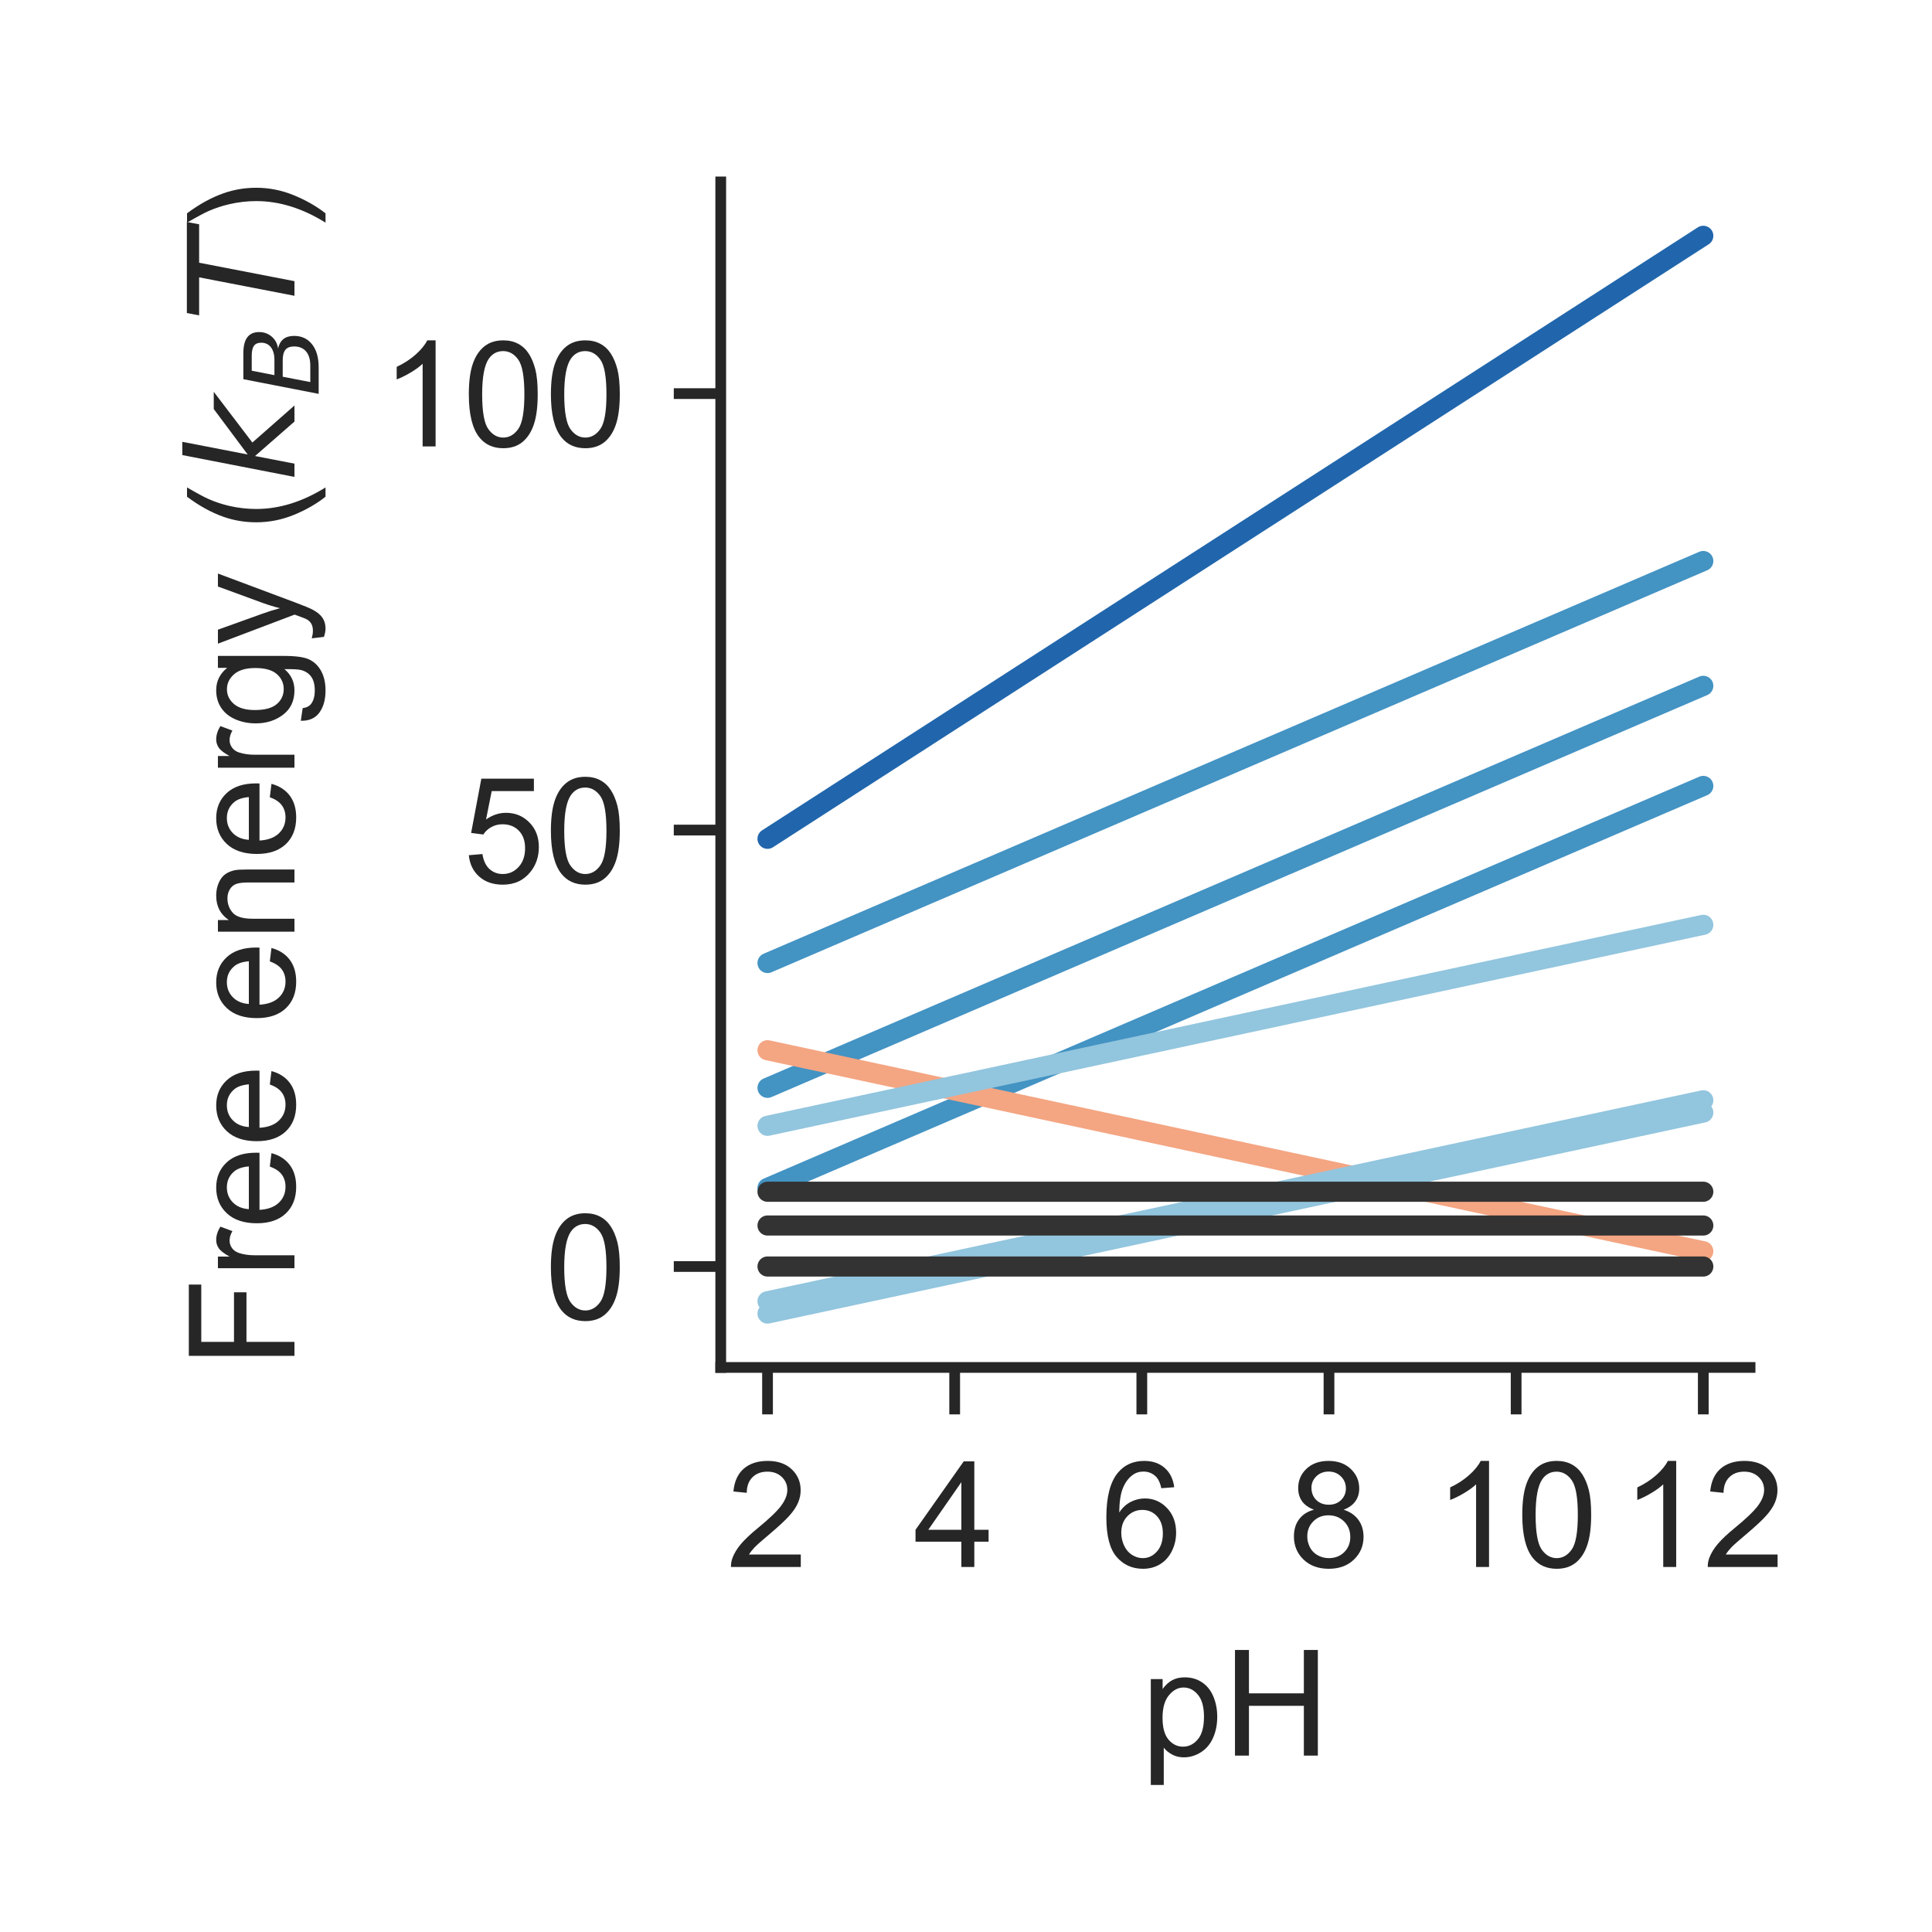 <?xml version="1.0" encoding="utf-8" standalone="no"?>
<!DOCTYPE svg PUBLIC "-//W3C//DTD SVG 1.1//EN"
  "http://www.w3.org/Graphics/SVG/1.1/DTD/svg11.dtd">
<!-- Created with matplotlib (http://matplotlib.org/) -->
<svg height="144pt" version="1.1" viewBox="0 0 144 144" width="144pt" xmlns="http://www.w3.org/2000/svg" xmlns:xlink="http://www.w3.org/1999/xlink">
 <defs>
  <style type="text/css">
*{stroke-linecap:butt;stroke-linejoin:round;}
  </style>
 </defs>
 <g id="figure_1">
  <g id="patch_1">
   <path d="M 0 144 
L 144 144 
L 144 0 
L 0 0 
z
" style="fill:#ffffff;"/>
  </g>
  <g id="axes_1">
   <g id="patch_2">
    <path d="M 53.72 101.92 
L 130.44 101.92 
L 130.44 13.56 
L 53.72 13.56 
z
" style="fill:#ffffff;"/>
   </g>
   <g id="matplotlib.axis_1">
    <g id="xtick_1">
     <g id="line2d_1">
      <defs>
       <path d="M 0 0 
L 0 3.5 
" id="mc177ba6bc8" style="stroke:#262626;stroke-width:0.8;"/>
      </defs>
      <g>
       <use style="fill:#262626;stroke:#262626;stroke-width:0.8;" x="57.207" xlink:href="#mc177ba6bc8" y="101.92"/>
      </g>
     </g>
     <g id="text_1">
      <!-- 2 -->
      <defs>
       <path d="M 50.344 8.453 
L 50.344 0 
L 3.031 0 
Q 2.938 3.172 4.047 6.109 
Q 5.859 10.938 9.828 15.625 
Q 13.812 20.312 21.344 26.469 
Q 33.016 36.031 37.109 41.625 
Q 41.219 47.219 41.219 52.203 
Q 41.219 57.422 37.469 61 
Q 33.734 64.594 27.734 64.594 
Q 21.391 64.594 17.578 60.781 
Q 13.766 56.984 13.719 50.25 
L 4.688 51.172 
Q 5.609 61.281 11.656 66.578 
Q 17.719 71.875 27.938 71.875 
Q 38.234 71.875 44.234 66.156 
Q 50.25 60.453 50.25 52 
Q 50.25 47.703 48.484 43.547 
Q 46.734 39.406 42.656 34.812 
Q 38.578 30.219 29.109 22.219 
Q 21.188 15.578 18.938 13.203 
Q 16.703 10.844 15.234 8.453 
z
" id="ArialMT-32"/>
      </defs>
      <g style="fill:#262626;" transform="translate(54.149 116.794)scale(0.11 -0.11)">
       <use xlink:href="#ArialMT-32"/>
      </g>
     </g>
    </g>
    <g id="xtick_2">
     <g id="line2d_2">
      <g>
       <use style="fill:#262626;stroke:#262626;stroke-width:0.8;" x="71.156" xlink:href="#mc177ba6bc8" y="101.92"/>
      </g>
     </g>
     <g id="text_2">
      <!-- 4 -->
      <defs>
       <path d="M 32.328 0 
L 32.328 17.141 
L 1.266 17.141 
L 1.266 25.203 
L 33.938 71.578 
L 41.109 71.578 
L 41.109 25.203 
L 50.781 25.203 
L 50.781 17.141 
L 41.109 17.141 
L 41.109 0 
z
M 32.328 25.203 
L 32.328 57.469 
L 9.906 25.203 
z
" id="ArialMT-34"/>
      </defs>
      <g style="fill:#262626;" transform="translate(68.098 116.794)scale(0.11 -0.11)">
       <use xlink:href="#ArialMT-34"/>
      </g>
     </g>
    </g>
    <g id="xtick_3">
     <g id="line2d_3">
      <g>
       <use style="fill:#262626;stroke:#262626;stroke-width:0.8;" x="85.105" xlink:href="#mc177ba6bc8" y="101.92"/>
      </g>
     </g>
     <g id="text_3">
      <!-- 6 -->
      <defs>
       <path d="M 49.75 54.047 
L 41.016 53.375 
Q 39.844 58.547 37.703 60.891 
Q 34.125 64.656 28.906 64.656 
Q 24.703 64.656 21.531 62.312 
Q 17.391 59.281 14.984 53.469 
Q 12.594 47.656 12.5 36.922 
Q 15.672 41.75 20.266 44.094 
Q 24.859 46.438 29.891 46.438 
Q 38.672 46.438 44.844 39.969 
Q 51.031 33.5 51.031 23.25 
Q 51.031 16.5 48.125 10.719 
Q 45.219 4.938 40.141 1.859 
Q 35.062 -1.219 28.609 -1.219 
Q 17.625 -1.219 10.688 6.859 
Q 3.766 14.938 3.766 33.5 
Q 3.766 54.25 11.422 63.672 
Q 18.109 71.875 29.438 71.875 
Q 37.891 71.875 43.281 67.141 
Q 48.688 62.406 49.75 54.047 
z
M 13.875 23.188 
Q 13.875 18.656 15.797 14.5 
Q 17.719 10.359 21.188 8.172 
Q 24.656 6 28.469 6 
Q 34.031 6 38.031 10.484 
Q 42.047 14.984 42.047 22.703 
Q 42.047 30.125 38.078 34.391 
Q 34.125 38.672 28.125 38.672 
Q 22.172 38.672 18.016 34.391 
Q 13.875 30.125 13.875 23.188 
z
" id="ArialMT-36"/>
      </defs>
      <g style="fill:#262626;" transform="translate(82.047 116.794)scale(0.11 -0.11)">
       <use xlink:href="#ArialMT-36"/>
      </g>
     </g>
    </g>
    <g id="xtick_4">
     <g id="line2d_4">
      <g>
       <use style="fill:#262626;stroke:#262626;stroke-width:0.8;" x="99.055" xlink:href="#mc177ba6bc8" y="101.92"/>
      </g>
     </g>
     <g id="text_4">
      <!-- 8 -->
      <defs>
       <path d="M 17.672 38.812 
Q 12.203 40.828 9.562 44.531 
Q 6.938 48.25 6.938 53.422 
Q 6.938 61.234 12.547 66.547 
Q 18.172 71.875 27.484 71.875 
Q 36.859 71.875 42.578 66.422 
Q 48.297 60.984 48.297 53.172 
Q 48.297 48.188 45.672 44.5 
Q 43.062 40.828 37.75 38.812 
Q 44.344 36.672 47.781 31.875 
Q 51.219 27.094 51.219 20.453 
Q 51.219 11.281 44.719 5.031 
Q 38.234 -1.219 27.641 -1.219 
Q 17.047 -1.219 10.547 5.047 
Q 4.047 11.328 4.047 20.703 
Q 4.047 27.688 7.594 32.391 
Q 11.141 37.109 17.672 38.812 
z
M 15.922 53.719 
Q 15.922 48.641 19.188 45.406 
Q 22.469 42.188 27.688 42.188 
Q 32.766 42.188 36.016 45.375 
Q 39.266 48.578 39.266 53.219 
Q 39.266 58.062 35.906 61.359 
Q 32.562 64.656 27.594 64.656 
Q 22.562 64.656 19.234 61.422 
Q 15.922 58.203 15.922 53.719 
z
M 13.094 20.656 
Q 13.094 16.891 14.875 13.375 
Q 16.656 9.859 20.172 7.922 
Q 23.688 6 27.734 6 
Q 34.031 6 38.125 10.047 
Q 42.234 14.109 42.234 20.359 
Q 42.234 26.703 38.016 30.859 
Q 33.797 35.016 27.438 35.016 
Q 21.234 35.016 17.156 30.906 
Q 13.094 26.812 13.094 20.656 
z
" id="ArialMT-38"/>
      </defs>
      <g style="fill:#262626;" transform="translate(95.996 116.794)scale(0.11 -0.11)">
       <use xlink:href="#ArialMT-38"/>
      </g>
     </g>
    </g>
    <g id="xtick_5">
     <g id="line2d_5">
      <g>
       <use style="fill:#262626;stroke:#262626;stroke-width:0.8;" x="113.004" xlink:href="#mc177ba6bc8" y="101.92"/>
      </g>
     </g>
     <g id="text_5">
      <!-- 10 -->
      <defs>
       <path d="M 37.25 0 
L 28.469 0 
L 28.469 56 
Q 25.297 52.984 20.141 49.953 
Q 14.984 46.922 10.891 45.406 
L 10.891 53.906 
Q 18.266 57.375 23.781 62.297 
Q 29.297 67.234 31.594 71.875 
L 37.25 71.875 
z
" id="ArialMT-31"/>
       <path d="M 4.156 35.297 
Q 4.156 48 6.766 55.734 
Q 9.375 63.484 14.516 67.672 
Q 19.672 71.875 27.484 71.875 
Q 33.25 71.875 37.594 69.547 
Q 41.938 67.234 44.766 62.859 
Q 47.609 58.5 49.219 52.219 
Q 50.828 45.953 50.828 35.297 
Q 50.828 22.703 48.234 14.969 
Q 45.656 7.234 40.5 3 
Q 35.359 -1.219 27.484 -1.219 
Q 17.141 -1.219 11.234 6.203 
Q 4.156 15.141 4.156 35.297 
z
M 13.188 35.297 
Q 13.188 17.672 17.312 11.828 
Q 21.438 6 27.484 6 
Q 33.547 6 37.672 11.859 
Q 41.797 17.719 41.797 35.297 
Q 41.797 52.984 37.672 58.781 
Q 33.547 64.594 27.391 64.594 
Q 21.344 64.594 17.719 59.469 
Q 13.188 52.938 13.188 35.297 
z
" id="ArialMT-30"/>
      </defs>
      <g style="fill:#262626;" transform="translate(106.887 116.794)scale(0.11 -0.11)">
       <use xlink:href="#ArialMT-31"/>
       <use x="55.615" xlink:href="#ArialMT-30"/>
      </g>
     </g>
    </g>
    <g id="xtick_6">
     <g id="line2d_6">
      <g>
       <use style="fill:#262626;stroke:#262626;stroke-width:0.8;" x="126.953" xlink:href="#mc177ba6bc8" y="101.92"/>
      </g>
     </g>
     <g id="text_6">
      <!-- 12 -->
      <g style="fill:#262626;" transform="translate(120.836 116.794)scale(0.11 -0.11)">
       <use xlink:href="#ArialMT-31"/>
       <use x="55.615" xlink:href="#ArialMT-32"/>
      </g>
     </g>
    </g>
    <g id="text_7">
     <!-- pH -->
     <defs>
      <path d="M 6.594 -19.875 
L 6.594 51.859 
L 14.594 51.859 
L 14.594 45.125 
Q 17.438 49.078 21 51.047 
Q 24.562 53.031 29.641 53.031 
Q 36.281 53.031 41.359 49.609 
Q 46.438 46.188 49.016 39.953 
Q 51.609 33.734 51.609 26.312 
Q 51.609 18.359 48.75 11.984 
Q 45.906 5.609 40.453 2.219 
Q 35.016 -1.172 29 -1.172 
Q 24.609 -1.172 21.109 0.688 
Q 17.625 2.547 15.375 5.375 
L 15.375 -19.875 
z
M 14.547 25.641 
Q 14.547 15.625 18.594 10.844 
Q 22.656 6.062 28.422 6.062 
Q 34.281 6.062 38.453 11.016 
Q 42.625 15.969 42.625 26.375 
Q 42.625 36.281 38.547 41.203 
Q 34.469 46.141 28.812 46.141 
Q 23.188 46.141 18.859 40.891 
Q 14.547 35.641 14.547 25.641 
z
" id="ArialMT-70"/>
      <path d="M 8.016 0 
L 8.016 71.578 
L 17.484 71.578 
L 17.484 42.188 
L 54.688 42.188 
L 54.688 71.578 
L 64.156 71.578 
L 64.156 0 
L 54.688 0 
L 54.688 33.734 
L 17.484 33.734 
L 17.484 0 
z
" id="ArialMT-48"/>
     </defs>
     <g style="fill:#262626;" transform="translate(85.049 130.853)scale(0.11 -0.11)">
      <use xlink:href="#ArialMT-70"/>
      <use x="55.615" xlink:href="#ArialMT-48"/>
     </g>
    </g>
   </g>
   <g id="matplotlib.axis_2">
    <g id="ytick_1">
     <g id="line2d_7">
      <defs>
       <path d="M 0 0 
L -3.5 0 
" id="m1e44bce5ba" style="stroke:#262626;stroke-width:0.8;"/>
      </defs>
      <g>
       <use style="fill:#262626;stroke:#262626;stroke-width:0.8;" x="53.72" xlink:href="#m1e44bce5ba" y="94.398"/>
      </g>
     </g>
     <g id="text_8">
      <!-- 0 -->
      <g style="fill:#262626;" transform="translate(40.603 98.335)scale(0.11 -0.11)">
       <use xlink:href="#ArialMT-30"/>
      </g>
     </g>
    </g>
    <g id="ytick_2">
     <g id="line2d_8">
      <g>
       <use style="fill:#262626;stroke:#262626;stroke-width:0.8;" x="53.72" xlink:href="#m1e44bce5ba" y="61.868"/>
      </g>
     </g>
     <g id="text_9">
      <!-- 50 -->
      <defs>
       <path d="M 4.156 18.75 
L 13.375 19.531 
Q 14.406 12.797 18.141 9.391 
Q 21.875 6 27.156 6 
Q 33.5 6 37.891 10.781 
Q 42.281 15.578 42.281 23.484 
Q 42.281 31 38.062 35.344 
Q 33.844 39.703 27 39.703 
Q 22.75 39.703 19.328 37.766 
Q 15.922 35.844 13.969 32.766 
L 5.719 33.844 
L 12.641 70.609 
L 48.25 70.609 
L 48.25 62.203 
L 19.672 62.203 
L 15.828 42.969 
Q 22.266 47.469 29.344 47.469 
Q 38.719 47.469 45.156 40.969 
Q 51.609 34.469 51.609 24.266 
Q 51.609 14.547 45.953 7.469 
Q 39.062 -1.219 27.156 -1.219 
Q 17.391 -1.219 11.203 4.25 
Q 5.031 9.719 4.156 18.75 
z
" id="ArialMT-35"/>
      </defs>
      <g style="fill:#262626;" transform="translate(34.486 65.804)scale(0.11 -0.11)">
       <use xlink:href="#ArialMT-35"/>
       <use x="55.615" xlink:href="#ArialMT-30"/>
      </g>
     </g>
    </g>
    <g id="ytick_3">
     <g id="line2d_9">
      <g>
       <use style="fill:#262626;stroke:#262626;stroke-width:0.8;" x="53.72" xlink:href="#m1e44bce5ba" y="29.337"/>
      </g>
     </g>
     <g id="text_10">
      <!-- 100 -->
      <g style="fill:#262626;" transform="translate(28.369 33.274)scale(0.11 -0.11)">
       <use xlink:href="#ArialMT-31"/>
       <use x="55.615" xlink:href="#ArialMT-30"/>
       <use x="111.23" xlink:href="#ArialMT-30"/>
      </g>
     </g>
    </g>
    <g id="text_11">
     <!-- Free energy ($k_B T$) -->
     <defs>
      <path d="M 8.203 0 
L 8.203 71.578 
L 56.5 71.578 
L 56.5 63.141 
L 17.672 63.141 
L 17.672 40.969 
L 51.266 40.969 
L 51.266 32.516 
L 17.672 32.516 
L 17.672 0 
z
" id="ArialMT-46"/>
      <path d="M 6.5 0 
L 6.5 51.859 
L 14.406 51.859 
L 14.406 44 
Q 17.438 49.516 20 51.266 
Q 22.562 53.031 25.641 53.031 
Q 30.078 53.031 34.672 50.203 
L 31.641 42.047 
Q 28.422 43.953 25.203 43.953 
Q 22.312 43.953 20.016 42.219 
Q 17.719 40.484 16.75 37.406 
Q 15.281 32.719 15.281 27.156 
L 15.281 0 
z
" id="ArialMT-72"/>
      <path d="M 42.094 16.703 
L 51.172 15.578 
Q 49.031 7.625 43.219 3.219 
Q 37.406 -1.172 28.375 -1.172 
Q 17 -1.172 10.328 5.828 
Q 3.656 12.844 3.656 25.484 
Q 3.656 38.578 10.391 45.797 
Q 17.141 53.031 27.875 53.031 
Q 38.281 53.031 44.875 45.953 
Q 51.469 38.875 51.469 26.031 
Q 51.469 25.25 51.422 23.688 
L 12.75 23.688 
Q 13.234 15.141 17.578 10.594 
Q 21.922 6.062 28.422 6.062 
Q 33.25 6.062 36.672 8.594 
Q 40.094 11.141 42.094 16.703 
z
M 13.234 30.906 
L 42.188 30.906 
Q 41.609 37.453 38.875 40.719 
Q 34.672 45.797 27.984 45.797 
Q 21.922 45.797 17.797 41.75 
Q 13.672 37.703 13.234 30.906 
z
" id="ArialMT-65"/>
      <path id="ArialMT-20"/>
      <path d="M 6.594 0 
L 6.594 51.859 
L 14.5 51.859 
L 14.5 44.484 
Q 20.219 53.031 31 53.031 
Q 35.688 53.031 39.625 51.344 
Q 43.562 49.656 45.516 46.922 
Q 47.469 44.188 48.25 40.438 
Q 48.734 37.984 48.734 31.891 
L 48.734 0 
L 39.938 0 
L 39.938 31.547 
Q 39.938 36.922 38.906 39.578 
Q 37.891 42.234 35.281 43.812 
Q 32.672 45.406 29.156 45.406 
Q 23.531 45.406 19.453 41.844 
Q 15.375 38.281 15.375 28.328 
L 15.375 0 
z
" id="ArialMT-6e"/>
      <path d="M 4.984 -4.297 
L 13.531 -5.562 
Q 14.062 -9.516 16.5 -11.328 
Q 19.781 -13.766 25.438 -13.766 
Q 31.547 -13.766 34.859 -11.328 
Q 38.188 -8.891 39.359 -4.5 
Q 40.047 -1.812 39.984 6.781 
Q 34.234 0 25.641 0 
Q 14.938 0 9.078 7.719 
Q 3.219 15.438 3.219 26.219 
Q 3.219 33.641 5.906 39.906 
Q 8.594 46.188 13.688 49.609 
Q 18.797 53.031 25.688 53.031 
Q 34.859 53.031 40.828 45.609 
L 40.828 51.859 
L 48.922 51.859 
L 48.922 7.031 
Q 48.922 -5.078 46.453 -10.125 
Q 44 -15.188 38.641 -18.109 
Q 33.297 -21.047 25.484 -21.047 
Q 16.219 -21.047 10.5 -16.875 
Q 4.781 -12.703 4.984 -4.297 
z
M 12.25 26.859 
Q 12.25 16.656 16.297 11.969 
Q 20.359 7.281 26.469 7.281 
Q 32.516 7.281 36.609 11.938 
Q 40.719 16.609 40.719 26.562 
Q 40.719 36.078 36.5 40.906 
Q 32.281 45.75 26.312 45.75 
Q 20.453 45.75 16.344 40.984 
Q 12.25 36.234 12.25 26.859 
z
" id="ArialMT-67"/>
      <path d="M 6.203 -19.969 
L 5.219 -11.719 
Q 8.109 -12.5 10.25 -12.5 
Q 13.188 -12.5 14.938 -11.516 
Q 16.703 -10.547 17.828 -8.797 
Q 18.656 -7.469 20.516 -2.25 
Q 20.75 -1.516 21.297 -0.094 
L 1.609 51.859 
L 11.078 51.859 
L 21.875 21.828 
Q 23.969 16.109 25.641 9.812 
Q 27.156 15.875 29.25 21.625 
L 40.328 51.859 
L 49.125 51.859 
L 29.391 -0.875 
Q 26.219 -9.422 24.469 -12.641 
Q 22.125 -17 19.094 -19.016 
Q 16.062 -21.047 11.859 -21.047 
Q 9.328 -21.047 6.203 -19.969 
z
" id="ArialMT-79"/>
      <path d="M 23.391 -21.047 
Q 16.109 -11.859 11.078 0.438 
Q 6.062 12.75 6.062 25.922 
Q 6.062 37.547 9.812 48.188 
Q 14.203 60.547 23.391 72.797 
L 29.688 72.797 
Q 23.781 62.641 21.875 58.297 
Q 18.891 51.562 17.188 44.234 
Q 15.094 35.109 15.094 25.875 
Q 15.094 2.391 29.688 -21.047 
z
" id="ArialMT-28"/>
      <path d="M 18.312 75.984 
L 27.297 75.984 
L 18.703 31.688 
L 49.516 54.688 
L 61.188 54.688 
L 26.812 28.516 
L 51.906 0 
L 41.016 0 
L 17.672 26.703 
L 12.5 0 
L 3.516 0 
z
" id="DejaVuSans-Oblique-6b"/>
      <path d="M 16.891 72.906 
L 42.094 72.906 
Q 52.344 72.906 57.422 69.094 
Q 62.5 65.281 62.5 57.625 
Q 62.5 50.594 58.125 45.484 
Q 53.766 40.375 46.688 39.312 
Q 52.734 37.938 55.766 34.078 
Q 58.797 30.219 58.797 23.781 
Q 58.797 12.797 50.656 6.391 
Q 42.531 0 28.422 0 
L 2.688 0 
z
M 19.281 34.812 
L 14.109 8.109 
L 29.984 8.109 
Q 38.922 8.109 43.75 12.203 
Q 48.578 16.312 48.578 23.781 
Q 48.578 29.547 45.375 32.172 
Q 42.188 34.812 35.109 34.812 
z
M 25.094 64.797 
L 20.797 42.828 
L 35.5 42.828 
Q 43.359 42.828 47.781 46.234 
Q 52.203 49.656 52.203 55.719 
Q 52.203 60.453 49.219 62.625 
Q 46.234 64.797 39.703 64.797 
z
" id="DejaVuSans-Oblique-42"/>
      <path d="M 5.906 72.906 
L 67.578 72.906 
L 66.016 64.594 
L 39.984 64.594 
L 27.484 0 
L 17.578 0 
L 30.078 64.594 
L 4.297 64.594 
z
" id="DejaVuSans-Oblique-54"/>
      <path d="M 12.359 -21.047 
L 6.062 -21.047 
Q 20.656 2.391 20.656 25.875 
Q 20.656 35.062 18.562 44.094 
Q 16.891 51.422 13.922 58.156 
Q 12.016 62.547 6.062 72.797 
L 12.359 72.797 
Q 21.531 60.547 25.922 48.188 
Q 29.688 37.547 29.688 25.922 
Q 29.688 12.75 24.625 0.438 
Q 19.578 -11.859 12.359 -21.047 
z
" id="ArialMT-29"/>
     </defs>
     <g style="fill:#262626;" transform="translate(21.949 101.96)rotate(-90)scale(0.11 -0.11)">
      <use transform="translate(0 0.016)" xlink:href="#ArialMT-46"/>
      <use transform="translate(61.084 0.016)" xlink:href="#ArialMT-72"/>
      <use transform="translate(94.385 0.016)" xlink:href="#ArialMT-65"/>
      <use transform="translate(150 0.016)" xlink:href="#ArialMT-65"/>
      <use transform="translate(205.615 0.016)" xlink:href="#ArialMT-20"/>
      <use transform="translate(233.398 0.016)" xlink:href="#ArialMT-65"/>
      <use transform="translate(289.014 0.016)" xlink:href="#ArialMT-6e"/>
      <use transform="translate(344.629 0.016)" xlink:href="#ArialMT-65"/>
      <use transform="translate(400.244 0.016)" xlink:href="#ArialMT-72"/>
      <use transform="translate(433.545 0.016)" xlink:href="#ArialMT-67"/>
      <use transform="translate(489.16 0.016)" xlink:href="#ArialMT-79"/>
      <use transform="translate(539.16 0.016)" xlink:href="#ArialMT-20"/>
      <use transform="translate(566.943 0.016)" xlink:href="#ArialMT-28"/>
      <use transform="translate(600.244 0.016)" xlink:href="#DejaVuSans-Oblique-6b"/>
      <use transform="translate(658.154 -16.391)scale(0.7)" xlink:href="#DejaVuSans-Oblique-42"/>
      <use transform="translate(708.911 0.016)" xlink:href="#DejaVuSans-Oblique-54"/>
      <use transform="translate(769.995 0.016)" xlink:href="#ArialMT-29"/>
     </g>
    </g>
   </g>
   <g id="patch_3">
    <path d="M 53.72 101.92 
L 53.72 13.56 
" style="fill:none;stroke:#262626;stroke-linecap:square;stroke-linejoin:miter;stroke-width:0.8;"/>
   </g>
   <g id="patch_4">
    <path d="M 53.72 101.92 
L 130.44 101.92 
" style="fill:none;stroke:#262626;stroke-linecap:square;stroke-linejoin:miter;stroke-width:0.8;"/>
   </g>
   <g id="line2d_10">
    <path clip-path="url(#pb112e27e64)" d="M 57.207 62.519 
L 57.905 62.069 
L 58.602 61.62 
L 59.3 61.171 
L 59.997 60.721 
L 60.695 60.272 
L 61.392 59.822 
L 62.089 59.373 
L 62.787 58.923 
L 63.484 58.474 
L 64.182 58.025 
L 64.879 57.575 
L 65.577 57.126 
L 66.274 56.676 
L 66.972 56.227 
L 67.669 55.778 
L 68.367 55.328 
L 69.064 54.879 
L 69.761 54.429 
L 70.459 53.98 
L 71.156 53.53 
L 71.854 53.081 
L 72.551 52.632 
L 73.249 52.182 
L 73.946 51.733 
L 74.644 51.283 
L 75.341 50.834 
L 76.039 50.384 
L 76.736 49.935 
L 77.433 49.486 
L 78.131 49.036 
L 78.828 48.587 
L 79.526 48.137 
L 80.223 47.688 
L 80.921 47.238 
L 81.618 46.789 
L 82.316 46.34 
L 83.013 45.89 
L 83.711 45.441 
L 84.408 44.991 
L 85.105 44.542 
L 85.803 44.092 
L 86.5 43.643 
L 87.198 43.194 
L 87.895 42.744 
L 88.593 42.295 
L 89.29 41.845 
L 89.988 41.396 
L 90.685 40.946 
L 91.383 40.497 
L 92.08 40.048 
L 92.777 39.598 
L 93.475 39.149 
L 94.172 38.699 
L 94.87 38.25 
L 95.567 37.8 
L 96.265 37.351 
L 96.962 36.902 
L 97.66 36.452 
L 98.357 36.003 
L 99.055 35.553 
L 99.752 35.104 
L 100.449 34.655 
L 101.147 34.205 
L 101.844 33.756 
L 102.542 33.306 
L 103.239 32.857 
L 103.937 32.407 
L 104.634 31.958 
L 105.332 31.509 
L 106.029 31.059 
L 106.727 30.61 
L 107.424 30.16 
L 108.121 29.711 
L 108.819 29.261 
L 109.516 28.812 
L 110.214 28.363 
L 110.911 27.913 
L 111.609 27.464 
L 112.306 27.014 
L 113.004 26.565 
L 113.701 26.115 
L 114.399 25.666 
L 115.096 25.217 
L 115.793 24.767 
L 116.491 24.318 
L 117.188 23.868 
L 117.886 23.419 
L 118.583 22.969 
L 119.281 22.52 
L 119.978 22.071 
L 120.676 21.621 
L 121.373 21.172 
L 122.071 20.722 
L 122.768 20.273 
L 123.465 19.823 
L 124.163 19.374 
L 124.86 18.925 
L 125.558 18.475 
L 126.255 18.026 
L 126.953 17.576 
" style="fill:none;stroke:#2166ac;stroke-linecap:round;stroke-width:1.5;"/>
   </g>
   <g id="line2d_11">
    <path clip-path="url(#pb112e27e64)" d="M 57.207 81.08 
L 57.905 80.781 
L 58.602 80.481 
L 59.3 80.181 
L 59.997 79.882 
L 60.695 79.582 
L 61.392 79.282 
L 62.089 78.983 
L 62.787 78.683 
L 63.484 78.384 
L 64.182 78.084 
L 64.879 77.784 
L 65.577 77.485 
L 66.274 77.185 
L 66.972 76.886 
L 67.669 76.586 
L 68.367 76.286 
L 69.064 75.987 
L 69.761 75.687 
L 70.459 75.387 
L 71.156 75.088 
L 71.854 74.788 
L 72.551 74.489 
L 73.249 74.189 
L 73.946 73.889 
L 74.644 73.59 
L 75.341 73.29 
L 76.039 72.99 
L 76.736 72.691 
L 77.433 72.391 
L 78.131 72.092 
L 78.828 71.792 
L 79.526 71.492 
L 80.223 71.193 
L 80.921 70.893 
L 81.618 70.594 
L 82.316 70.294 
L 83.013 69.994 
L 83.711 69.695 
L 84.408 69.395 
L 85.105 69.095 
L 85.803 68.796 
L 86.5 68.496 
L 87.198 68.197 
L 87.895 67.897 
L 88.593 67.597 
L 89.29 67.298 
L 89.988 66.998 
L 90.685 66.699 
L 91.383 66.399 
L 92.08 66.099 
L 92.777 65.8 
L 93.475 65.5 
L 94.172 65.2 
L 94.87 64.901 
L 95.567 64.601 
L 96.265 64.302 
L 96.962 64.002 
L 97.66 63.702 
L 98.357 63.403 
L 99.055 63.103 
L 99.752 62.804 
L 100.449 62.504 
L 101.147 62.204 
L 101.844 61.905 
L 102.542 61.605 
L 103.239 61.305 
L 103.937 61.006 
L 104.634 60.706 
L 105.332 60.407 
L 106.029 60.107 
L 106.727 59.807 
L 107.424 59.508 
L 108.121 59.208 
L 108.819 58.909 
L 109.516 58.609 
L 110.214 58.309 
L 110.911 58.01 
L 111.609 57.71 
L 112.306 57.41 
L 113.004 57.111 
L 113.701 56.811 
L 114.399 56.512 
L 115.096 56.212 
L 115.793 55.912 
L 116.491 55.613 
L 117.188 55.313 
L 117.886 55.013 
L 118.583 54.714 
L 119.281 54.414 
L 119.978 54.115 
L 120.676 53.815 
L 121.373 53.515 
L 122.071 53.216 
L 122.768 52.916 
L 123.465 52.617 
L 124.163 52.317 
L 124.86 52.017 
L 125.558 51.718 
L 126.255 51.418 
L 126.953 51.118 
" style="fill:none;stroke:#4393c3;stroke-linecap:round;stroke-width:1.5;"/>
   </g>
   <g id="line2d_12">
    <path clip-path="url(#pb112e27e64)" d="M 57.207 88.541 
L 57.905 88.241 
L 58.602 87.941 
L 59.3 87.642 
L 59.997 87.342 
L 60.695 87.043 
L 61.392 86.743 
L 62.089 86.443 
L 62.787 86.144 
L 63.484 85.844 
L 64.182 85.544 
L 64.879 85.245 
L 65.577 84.945 
L 66.274 84.646 
L 66.972 84.346 
L 67.669 84.046 
L 68.367 83.747 
L 69.064 83.447 
L 69.761 83.148 
L 70.459 82.848 
L 71.156 82.548 
L 71.854 82.249 
L 72.551 81.949 
L 73.249 81.649 
L 73.946 81.35 
L 74.644 81.05 
L 75.341 80.751 
L 76.039 80.451 
L 76.736 80.151 
L 77.433 79.852 
L 78.131 79.552 
L 78.828 79.252 
L 79.526 78.953 
L 80.223 78.653 
L 80.921 78.354 
L 81.618 78.054 
L 82.316 77.754 
L 83.013 77.455 
L 83.711 77.155 
L 84.408 76.856 
L 85.105 76.556 
L 85.803 76.256 
L 86.5 75.957 
L 87.198 75.657 
L 87.895 75.357 
L 88.593 75.058 
L 89.29 74.758 
L 89.988 74.459 
L 90.685 74.159 
L 91.383 73.859 
L 92.08 73.56 
L 92.777 73.26 
L 93.475 72.961 
L 94.172 72.661 
L 94.87 72.361 
L 95.567 72.062 
L 96.265 71.762 
L 96.962 71.462 
L 97.66 71.163 
L 98.357 70.863 
L 99.055 70.564 
L 99.752 70.264 
L 100.449 69.964 
L 101.147 69.665 
L 101.844 69.365 
L 102.542 69.066 
L 103.239 68.766 
L 103.937 68.466 
L 104.634 68.167 
L 105.332 67.867 
L 106.029 67.567 
L 106.727 67.268 
L 107.424 66.968 
L 108.121 66.669 
L 108.819 66.369 
L 109.516 66.069 
L 110.214 65.77 
L 110.911 65.47 
L 111.609 65.17 
L 112.306 64.871 
L 113.004 64.571 
L 113.701 64.272 
L 114.399 63.972 
L 115.096 63.672 
L 115.793 63.373 
L 116.491 63.073 
L 117.188 62.774 
L 117.886 62.474 
L 118.583 62.174 
L 119.281 61.875 
L 119.978 61.575 
L 120.676 61.275 
L 121.373 60.976 
L 122.071 60.676 
L 122.768 60.377 
L 123.465 60.077 
L 124.163 59.777 
L 124.86 59.478 
L 125.558 59.178 
L 126.255 58.879 
L 126.953 58.579 
" style="fill:none;stroke:#4393c3;stroke-linecap:round;stroke-width:1.5;"/>
   </g>
   <g id="line2d_13">
    <path clip-path="url(#pb112e27e64)" d="M 57.207 71.777 
L 57.905 71.477 
L 58.602 71.178 
L 59.3 70.878 
L 59.997 70.579 
L 60.695 70.279 
L 61.392 69.979 
L 62.089 69.68 
L 62.787 69.38 
L 63.484 69.08 
L 64.182 68.781 
L 64.879 68.481 
L 65.577 68.182 
L 66.274 67.882 
L 66.972 67.582 
L 67.669 67.283 
L 68.367 66.983 
L 69.064 66.684 
L 69.761 66.384 
L 70.459 66.084 
L 71.156 65.785 
L 71.854 65.485 
L 72.551 65.185 
L 73.249 64.886 
L 73.946 64.586 
L 74.644 64.287 
L 75.341 63.987 
L 76.039 63.687 
L 76.736 63.388 
L 77.433 63.088 
L 78.131 62.789 
L 78.828 62.489 
L 79.526 62.189 
L 80.223 61.89 
L 80.921 61.59 
L 81.618 61.29 
L 82.316 60.991 
L 83.013 60.691 
L 83.711 60.392 
L 84.408 60.092 
L 85.105 59.792 
L 85.803 59.493 
L 86.5 59.193 
L 87.198 58.894 
L 87.895 58.594 
L 88.593 58.294 
L 89.29 57.995 
L 89.988 57.695 
L 90.685 57.395 
L 91.383 57.096 
L 92.08 56.796 
L 92.777 56.497 
L 93.475 56.197 
L 94.172 55.897 
L 94.87 55.598 
L 95.567 55.298 
L 96.265 54.999 
L 96.962 54.699 
L 97.66 54.399 
L 98.357 54.1 
L 99.055 53.8 
L 99.752 53.5 
L 100.449 53.201 
L 101.147 52.901 
L 101.844 52.602 
L 102.542 52.302 
L 103.239 52.002 
L 103.937 51.703 
L 104.634 51.403 
L 105.332 51.103 
L 106.029 50.804 
L 106.727 50.504 
L 107.424 50.205 
L 108.121 49.905 
L 108.819 49.605 
L 109.516 49.306 
L 110.214 49.006 
L 110.911 48.707 
L 111.609 48.407 
L 112.306 48.107 
L 113.004 47.808 
L 113.701 47.508 
L 114.399 47.208 
L 115.096 46.909 
L 115.793 46.609 
L 116.491 46.31 
L 117.188 46.01 
L 117.886 45.71 
L 118.583 45.411 
L 119.281 45.111 
L 119.978 44.812 
L 120.676 44.512 
L 121.373 44.212 
L 122.071 43.913 
L 122.768 43.613 
L 123.465 43.313 
L 124.163 43.014 
L 124.86 42.714 
L 125.558 42.415 
L 126.255 42.115 
L 126.953 41.815 
" style="fill:none;stroke:#4393c3;stroke-linecap:round;stroke-width:1.5;"/>
   </g>
   <g id="line2d_14">
    <path clip-path="url(#pb112e27e64)" d="M 57.207 78.279 
L 57.905 78.429 
L 58.602 78.578 
L 59.3 78.728 
L 59.997 78.878 
L 60.695 79.028 
L 61.392 79.178 
L 62.089 79.327 
L 62.787 79.477 
L 63.484 79.627 
L 64.182 79.777 
L 64.879 79.927 
L 65.577 80.076 
L 66.274 80.226 
L 66.972 80.376 
L 67.669 80.526 
L 68.367 80.676 
L 69.064 80.825 
L 69.761 80.975 
L 70.459 81.125 
L 71.156 81.275 
L 71.854 81.425 
L 72.551 81.575 
L 73.249 81.724 
L 73.946 81.874 
L 74.644 82.024 
L 75.341 82.174 
L 76.039 82.324 
L 76.736 82.473 
L 77.433 82.623 
L 78.131 82.773 
L 78.828 82.923 
L 79.526 83.073 
L 80.223 83.222 
L 80.921 83.372 
L 81.618 83.522 
L 82.316 83.672 
L 83.013 83.822 
L 83.711 83.971 
L 84.408 84.121 
L 85.105 84.271 
L 85.803 84.421 
L 86.5 84.571 
L 87.198 84.72 
L 87.895 84.87 
L 88.593 85.02 
L 89.29 85.17 
L 89.988 85.32 
L 90.685 85.47 
L 91.383 85.619 
L 92.08 85.769 
L 92.777 85.919 
L 93.475 86.069 
L 94.172 86.219 
L 94.87 86.368 
L 95.567 86.518 
L 96.265 86.668 
L 96.962 86.818 
L 97.66 86.968 
L 98.357 87.117 
L 99.055 87.267 
L 99.752 87.417 
L 100.449 87.567 
L 101.147 87.717 
L 101.844 87.866 
L 102.542 88.016 
L 103.239 88.166 
L 103.937 88.316 
L 104.634 88.466 
L 105.332 88.616 
L 106.029 88.765 
L 106.727 88.915 
L 107.424 89.065 
L 108.121 89.215 
L 108.819 89.365 
L 109.516 89.514 
L 110.214 89.664 
L 110.911 89.814 
L 111.609 89.964 
L 112.306 90.114 
L 113.004 90.263 
L 113.701 90.413 
L 114.399 90.563 
L 115.096 90.713 
L 115.793 90.863 
L 116.491 91.012 
L 117.188 91.162 
L 117.886 91.312 
L 118.583 91.462 
L 119.281 91.612 
L 119.978 91.761 
L 120.676 91.911 
L 121.373 92.061 
L 122.071 92.211 
L 122.768 92.361 
L 123.465 92.511 
L 124.163 92.66 
L 124.86 92.81 
L 125.558 92.96 
L 126.255 93.11 
L 126.953 93.26 
" style="fill:none;stroke:#f4a582;stroke-linecap:round;stroke-width:1.5;"/>
   </g>
   <g id="line2d_15">
    <path clip-path="url(#pb112e27e64)" d="M 57.207 97.904 
L 57.905 97.754 
L 58.602 97.604 
L 59.3 97.454 
L 59.997 97.304 
L 60.695 97.155 
L 61.392 97.005 
L 62.089 96.855 
L 62.787 96.705 
L 63.484 96.555 
L 64.182 96.406 
L 64.879 96.256 
L 65.577 96.106 
L 66.274 95.956 
L 66.972 95.806 
L 67.669 95.657 
L 68.367 95.507 
L 69.064 95.357 
L 69.761 95.207 
L 70.459 95.057 
L 71.156 94.907 
L 71.854 94.758 
L 72.551 94.608 
L 73.249 94.458 
L 73.946 94.308 
L 74.644 94.158 
L 75.341 94.009 
L 76.039 93.859 
L 76.736 93.709 
L 77.433 93.559 
L 78.131 93.409 
L 78.828 93.26 
L 79.526 93.11 
L 80.223 92.96 
L 80.921 92.81 
L 81.618 92.66 
L 82.316 92.511 
L 83.013 92.361 
L 83.711 92.211 
L 84.408 92.061 
L 85.105 91.911 
L 85.803 91.761 
L 86.5 91.612 
L 87.198 91.462 
L 87.895 91.312 
L 88.593 91.162 
L 89.29 91.012 
L 89.988 90.863 
L 90.685 90.713 
L 91.383 90.563 
L 92.08 90.413 
L 92.777 90.263 
L 93.475 90.114 
L 94.172 89.964 
L 94.87 89.814 
L 95.567 89.664 
L 96.265 89.514 
L 96.962 89.365 
L 97.66 89.215 
L 98.357 89.065 
L 99.055 88.915 
L 99.752 88.765 
L 100.449 88.616 
L 101.147 88.466 
L 101.844 88.316 
L 102.542 88.166 
L 103.239 88.016 
L 103.937 87.866 
L 104.634 87.717 
L 105.332 87.567 
L 106.029 87.417 
L 106.727 87.267 
L 107.424 87.117 
L 108.121 86.968 
L 108.819 86.818 
L 109.516 86.668 
L 110.214 86.518 
L 110.911 86.368 
L 111.609 86.219 
L 112.306 86.069 
L 113.004 85.919 
L 113.701 85.769 
L 114.399 85.619 
L 115.096 85.47 
L 115.793 85.32 
L 116.491 85.17 
L 117.188 85.02 
L 117.886 84.87 
L 118.583 84.72 
L 119.281 84.571 
L 119.978 84.421 
L 120.676 84.271 
L 121.373 84.121 
L 122.071 83.971 
L 122.768 83.822 
L 123.465 83.672 
L 124.163 83.522 
L 124.86 83.372 
L 125.558 83.222 
L 126.255 83.073 
L 126.953 82.923 
" style="fill:none;stroke:#92c5de;stroke-linecap:round;stroke-width:1.5;"/>
   </g>
   <g id="line2d_16">
    <path clip-path="url(#pb112e27e64)" d="M 57.207 96.99 
L 57.905 96.84 
L 58.602 96.69 
L 59.3 96.54 
L 59.997 96.391 
L 60.695 96.241 
L 61.392 96.091 
L 62.089 95.941 
L 62.787 95.791 
L 63.484 95.642 
L 64.182 95.492 
L 64.879 95.342 
L 65.577 95.192 
L 66.274 95.042 
L 66.972 94.892 
L 67.669 94.743 
L 68.367 94.593 
L 69.064 94.443 
L 69.761 94.293 
L 70.459 94.143 
L 71.156 93.994 
L 71.854 93.844 
L 72.551 93.694 
L 73.249 93.544 
L 73.946 93.394 
L 74.644 93.245 
L 75.341 93.095 
L 76.039 92.945 
L 76.736 92.795 
L 77.433 92.645 
L 78.131 92.496 
L 78.828 92.346 
L 79.526 92.196 
L 80.223 92.046 
L 80.921 91.896 
L 81.618 91.747 
L 82.316 91.597 
L 83.013 91.447 
L 83.711 91.297 
L 84.408 91.147 
L 85.105 90.997 
L 85.803 90.848 
L 86.5 90.698 
L 87.198 90.548 
L 87.895 90.398 
L 88.593 90.248 
L 89.29 90.099 
L 89.988 89.949 
L 90.685 89.799 
L 91.383 89.649 
L 92.08 89.499 
L 92.777 89.35 
L 93.475 89.2 
L 94.172 89.05 
L 94.87 88.9 
L 95.567 88.75 
L 96.265 88.601 
L 96.962 88.451 
L 97.66 88.301 
L 98.357 88.151 
L 99.055 88.001 
L 99.752 87.851 
L 100.449 87.702 
L 101.147 87.552 
L 101.844 87.402 
L 102.542 87.252 
L 103.239 87.102 
L 103.937 86.953 
L 104.634 86.803 
L 105.332 86.653 
L 106.029 86.503 
L 106.727 86.353 
L 107.424 86.204 
L 108.121 86.054 
L 108.819 85.904 
L 109.516 85.754 
L 110.214 85.604 
L 110.911 85.455 
L 111.609 85.305 
L 112.306 85.155 
L 113.004 85.005 
L 113.701 84.855 
L 114.399 84.706 
L 115.096 84.556 
L 115.793 84.406 
L 116.491 84.256 
L 117.188 84.106 
L 117.886 83.956 
L 118.583 83.807 
L 119.281 83.657 
L 119.978 83.507 
L 120.676 83.357 
L 121.373 83.207 
L 122.071 83.058 
L 122.768 82.908 
L 123.465 82.758 
L 124.163 82.608 
L 124.86 82.458 
L 125.558 82.309 
L 126.255 82.159 
L 126.953 82.009 
" style="fill:none;stroke:#92c5de;stroke-linecap:round;stroke-width:1.5;"/>
   </g>
   <g id="line2d_17">
    <path clip-path="url(#pb112e27e64)" d="M 57.207 83.912 
L 57.905 83.762 
L 58.602 83.612 
L 59.3 83.462 
L 59.997 83.312 
L 60.695 83.162 
L 61.392 83.013 
L 62.089 82.863 
L 62.787 82.713 
L 63.484 82.563 
L 64.182 82.413 
L 64.879 82.264 
L 65.577 82.114 
L 66.274 81.964 
L 66.972 81.814 
L 67.669 81.664 
L 68.367 81.515 
L 69.064 81.365 
L 69.761 81.215 
L 70.459 81.065 
L 71.156 80.915 
L 71.854 80.766 
L 72.551 80.616 
L 73.249 80.466 
L 73.946 80.316 
L 74.644 80.166 
L 75.341 80.017 
L 76.039 79.867 
L 76.736 79.717 
L 77.433 79.567 
L 78.131 79.417 
L 78.828 79.267 
L 79.526 79.118 
L 80.223 78.968 
L 80.921 78.818 
L 81.618 78.668 
L 82.316 78.518 
L 83.013 78.369 
L 83.711 78.219 
L 84.408 78.069 
L 85.105 77.919 
L 85.803 77.769 
L 86.5 77.62 
L 87.198 77.47 
L 87.895 77.32 
L 88.593 77.17 
L 89.29 77.02 
L 89.988 76.871 
L 90.685 76.721 
L 91.383 76.571 
L 92.08 76.421 
L 92.777 76.271 
L 93.475 76.121 
L 94.172 75.972 
L 94.87 75.822 
L 95.567 75.672 
L 96.265 75.522 
L 96.962 75.372 
L 97.66 75.223 
L 98.357 75.073 
L 99.055 74.923 
L 99.752 74.773 
L 100.449 74.623 
L 101.147 74.474 
L 101.844 74.324 
L 102.542 74.174 
L 103.239 74.024 
L 103.937 73.874 
L 104.634 73.725 
L 105.332 73.575 
L 106.029 73.425 
L 106.727 73.275 
L 107.424 73.125 
L 108.121 72.976 
L 108.819 72.826 
L 109.516 72.676 
L 110.214 72.526 
L 110.911 72.376 
L 111.609 72.226 
L 112.306 72.077 
L 113.004 71.927 
L 113.701 71.777 
L 114.399 71.627 
L 115.096 71.477 
L 115.793 71.328 
L 116.491 71.178 
L 117.188 71.028 
L 117.886 70.878 
L 118.583 70.728 
L 119.281 70.579 
L 119.978 70.429 
L 120.676 70.279 
L 121.373 70.129 
L 122.071 69.979 
L 122.768 69.83 
L 123.465 69.68 
L 124.163 69.53 
L 124.86 69.38 
L 125.558 69.23 
L 126.255 69.08 
L 126.953 68.931 
" style="fill:none;stroke:#92c5de;stroke-linecap:round;stroke-width:1.5;"/>
   </g>
   <g id="line2d_18">
    <path clip-path="url(#pb112e27e64)" d="M 57.207 88.825 
L 57.905 88.825 
L 58.602 88.825 
L 59.3 88.825 
L 59.997 88.825 
L 60.695 88.825 
L 61.392 88.825 
L 62.089 88.825 
L 62.787 88.825 
L 63.484 88.825 
L 64.182 88.825 
L 64.879 88.825 
L 65.577 88.825 
L 66.274 88.825 
L 66.972 88.825 
L 67.669 88.825 
L 68.367 88.825 
L 69.064 88.825 
L 69.761 88.825 
L 70.459 88.825 
L 71.156 88.825 
L 71.854 88.825 
L 72.551 88.825 
L 73.249 88.825 
L 73.946 88.825 
L 74.644 88.825 
L 75.341 88.825 
L 76.039 88.825 
L 76.736 88.825 
L 77.433 88.825 
L 78.131 88.825 
L 78.828 88.825 
L 79.526 88.825 
L 80.223 88.825 
L 80.921 88.825 
L 81.618 88.825 
L 82.316 88.825 
L 83.013 88.825 
L 83.711 88.825 
L 84.408 88.825 
L 85.105 88.825 
L 85.803 88.825 
L 86.5 88.825 
L 87.198 88.825 
L 87.895 88.825 
L 88.593 88.825 
L 89.29 88.825 
L 89.988 88.825 
L 90.685 88.825 
L 91.383 88.825 
L 92.08 88.825 
L 92.777 88.825 
L 93.475 88.825 
L 94.172 88.825 
L 94.87 88.825 
L 95.567 88.825 
L 96.265 88.825 
L 96.962 88.825 
L 97.66 88.825 
L 98.357 88.825 
L 99.055 88.825 
L 99.752 88.825 
L 100.449 88.825 
L 101.147 88.825 
L 101.844 88.825 
L 102.542 88.825 
L 103.239 88.825 
L 103.937 88.825 
L 104.634 88.825 
L 105.332 88.825 
L 106.029 88.825 
L 106.727 88.825 
L 107.424 88.825 
L 108.121 88.825 
L 108.819 88.825 
L 109.516 88.825 
L 110.214 88.825 
L 110.911 88.825 
L 111.609 88.825 
L 112.306 88.825 
L 113.004 88.825 
L 113.701 88.825 
L 114.399 88.825 
L 115.096 88.825 
L 115.793 88.825 
L 116.491 88.825 
L 117.188 88.825 
L 117.886 88.825 
L 118.583 88.825 
L 119.281 88.825 
L 119.978 88.825 
L 120.676 88.825 
L 121.373 88.825 
L 122.071 88.825 
L 122.768 88.825 
L 123.465 88.825 
L 124.163 88.825 
L 124.86 88.825 
L 125.558 88.825 
L 126.255 88.825 
L 126.953 88.825 
" style="fill:none;stroke:#333333;stroke-linecap:round;stroke-width:1.5;"/>
   </g>
   <g id="line2d_19">
    <path clip-path="url(#pb112e27e64)" d="M 57.207 94.398 
L 57.905 94.398 
L 58.602 94.398 
L 59.3 94.398 
L 59.997 94.398 
L 60.695 94.398 
L 61.392 94.398 
L 62.089 94.398 
L 62.787 94.398 
L 63.484 94.398 
L 64.182 94.398 
L 64.879 94.398 
L 65.577 94.398 
L 66.274 94.398 
L 66.972 94.398 
L 67.669 94.398 
L 68.367 94.398 
L 69.064 94.398 
L 69.761 94.398 
L 70.459 94.398 
L 71.156 94.398 
L 71.854 94.398 
L 72.551 94.398 
L 73.249 94.398 
L 73.946 94.398 
L 74.644 94.398 
L 75.341 94.398 
L 76.039 94.398 
L 76.736 94.398 
L 77.433 94.398 
L 78.131 94.398 
L 78.828 94.398 
L 79.526 94.398 
L 80.223 94.398 
L 80.921 94.398 
L 81.618 94.398 
L 82.316 94.398 
L 83.013 94.398 
L 83.711 94.398 
L 84.408 94.398 
L 85.105 94.398 
L 85.803 94.398 
L 86.5 94.398 
L 87.198 94.398 
L 87.895 94.398 
L 88.593 94.398 
L 89.29 94.398 
L 89.988 94.398 
L 90.685 94.398 
L 91.383 94.398 
L 92.08 94.398 
L 92.777 94.398 
L 93.475 94.398 
L 94.172 94.398 
L 94.87 94.398 
L 95.567 94.398 
L 96.265 94.398 
L 96.962 94.398 
L 97.66 94.398 
L 98.357 94.398 
L 99.055 94.398 
L 99.752 94.398 
L 100.449 94.398 
L 101.147 94.398 
L 101.844 94.398 
L 102.542 94.398 
L 103.239 94.398 
L 103.937 94.398 
L 104.634 94.398 
L 105.332 94.398 
L 106.029 94.398 
L 106.727 94.398 
L 107.424 94.398 
L 108.121 94.398 
L 108.819 94.398 
L 109.516 94.398 
L 110.214 94.398 
L 110.911 94.398 
L 111.609 94.398 
L 112.306 94.398 
L 113.004 94.398 
L 113.701 94.398 
L 114.399 94.398 
L 115.096 94.398 
L 115.793 94.398 
L 116.491 94.398 
L 117.188 94.398 
L 117.886 94.398 
L 118.583 94.398 
L 119.281 94.398 
L 119.978 94.398 
L 120.676 94.398 
L 121.373 94.398 
L 122.071 94.398 
L 122.768 94.398 
L 123.465 94.398 
L 124.163 94.398 
L 124.86 94.398 
L 125.558 94.398 
L 126.255 94.398 
L 126.953 94.398 
" style="fill:none;stroke:#333333;stroke-linecap:round;stroke-width:1.5;"/>
   </g>
   <g id="line2d_20">
    <path clip-path="url(#pb112e27e64)" d="M 57.207 91.342 
L 57.905 91.342 
L 58.602 91.342 
L 59.3 91.342 
L 59.997 91.342 
L 60.695 91.342 
L 61.392 91.342 
L 62.089 91.342 
L 62.787 91.342 
L 63.484 91.342 
L 64.182 91.342 
L 64.879 91.342 
L 65.577 91.342 
L 66.274 91.342 
L 66.972 91.342 
L 67.669 91.342 
L 68.367 91.342 
L 69.064 91.342 
L 69.761 91.342 
L 70.459 91.342 
L 71.156 91.342 
L 71.854 91.342 
L 72.551 91.342 
L 73.249 91.342 
L 73.946 91.342 
L 74.644 91.342 
L 75.341 91.342 
L 76.039 91.342 
L 76.736 91.342 
L 77.433 91.342 
L 78.131 91.342 
L 78.828 91.342 
L 79.526 91.342 
L 80.223 91.342 
L 80.921 91.342 
L 81.618 91.342 
L 82.316 91.342 
L 83.013 91.342 
L 83.711 91.342 
L 84.408 91.342 
L 85.105 91.342 
L 85.803 91.342 
L 86.5 91.342 
L 87.198 91.342 
L 87.895 91.342 
L 88.593 91.342 
L 89.29 91.342 
L 89.988 91.342 
L 90.685 91.342 
L 91.383 91.342 
L 92.08 91.342 
L 92.777 91.342 
L 93.475 91.342 
L 94.172 91.342 
L 94.87 91.342 
L 95.567 91.342 
L 96.265 91.342 
L 96.962 91.342 
L 97.66 91.342 
L 98.357 91.342 
L 99.055 91.342 
L 99.752 91.342 
L 100.449 91.342 
L 101.147 91.342 
L 101.844 91.342 
L 102.542 91.342 
L 103.239 91.342 
L 103.937 91.342 
L 104.634 91.342 
L 105.332 91.342 
L 106.029 91.342 
L 106.727 91.342 
L 107.424 91.342 
L 108.121 91.342 
L 108.819 91.342 
L 109.516 91.342 
L 110.214 91.342 
L 110.911 91.342 
L 111.609 91.342 
L 112.306 91.342 
L 113.004 91.342 
L 113.701 91.342 
L 114.399 91.342 
L 115.096 91.342 
L 115.793 91.342 
L 116.491 91.342 
L 117.188 91.342 
L 117.886 91.342 
L 118.583 91.342 
L 119.281 91.342 
L 119.978 91.342 
L 120.676 91.342 
L 121.373 91.342 
L 122.071 91.342 
L 122.768 91.342 
L 123.465 91.342 
L 124.163 91.342 
L 124.86 91.342 
L 125.558 91.342 
L 126.255 91.342 
L 126.953 91.342 
" style="fill:none;stroke:#333333;stroke-linecap:round;stroke-width:1.5;"/>
   </g>
  </g>
 </g>
 <defs>
  <clipPath id="pb112e27e64">
   <rect height="88.36" width="76.72" x="53.72" y="13.56"/>
  </clipPath>
 </defs>
</svg>
